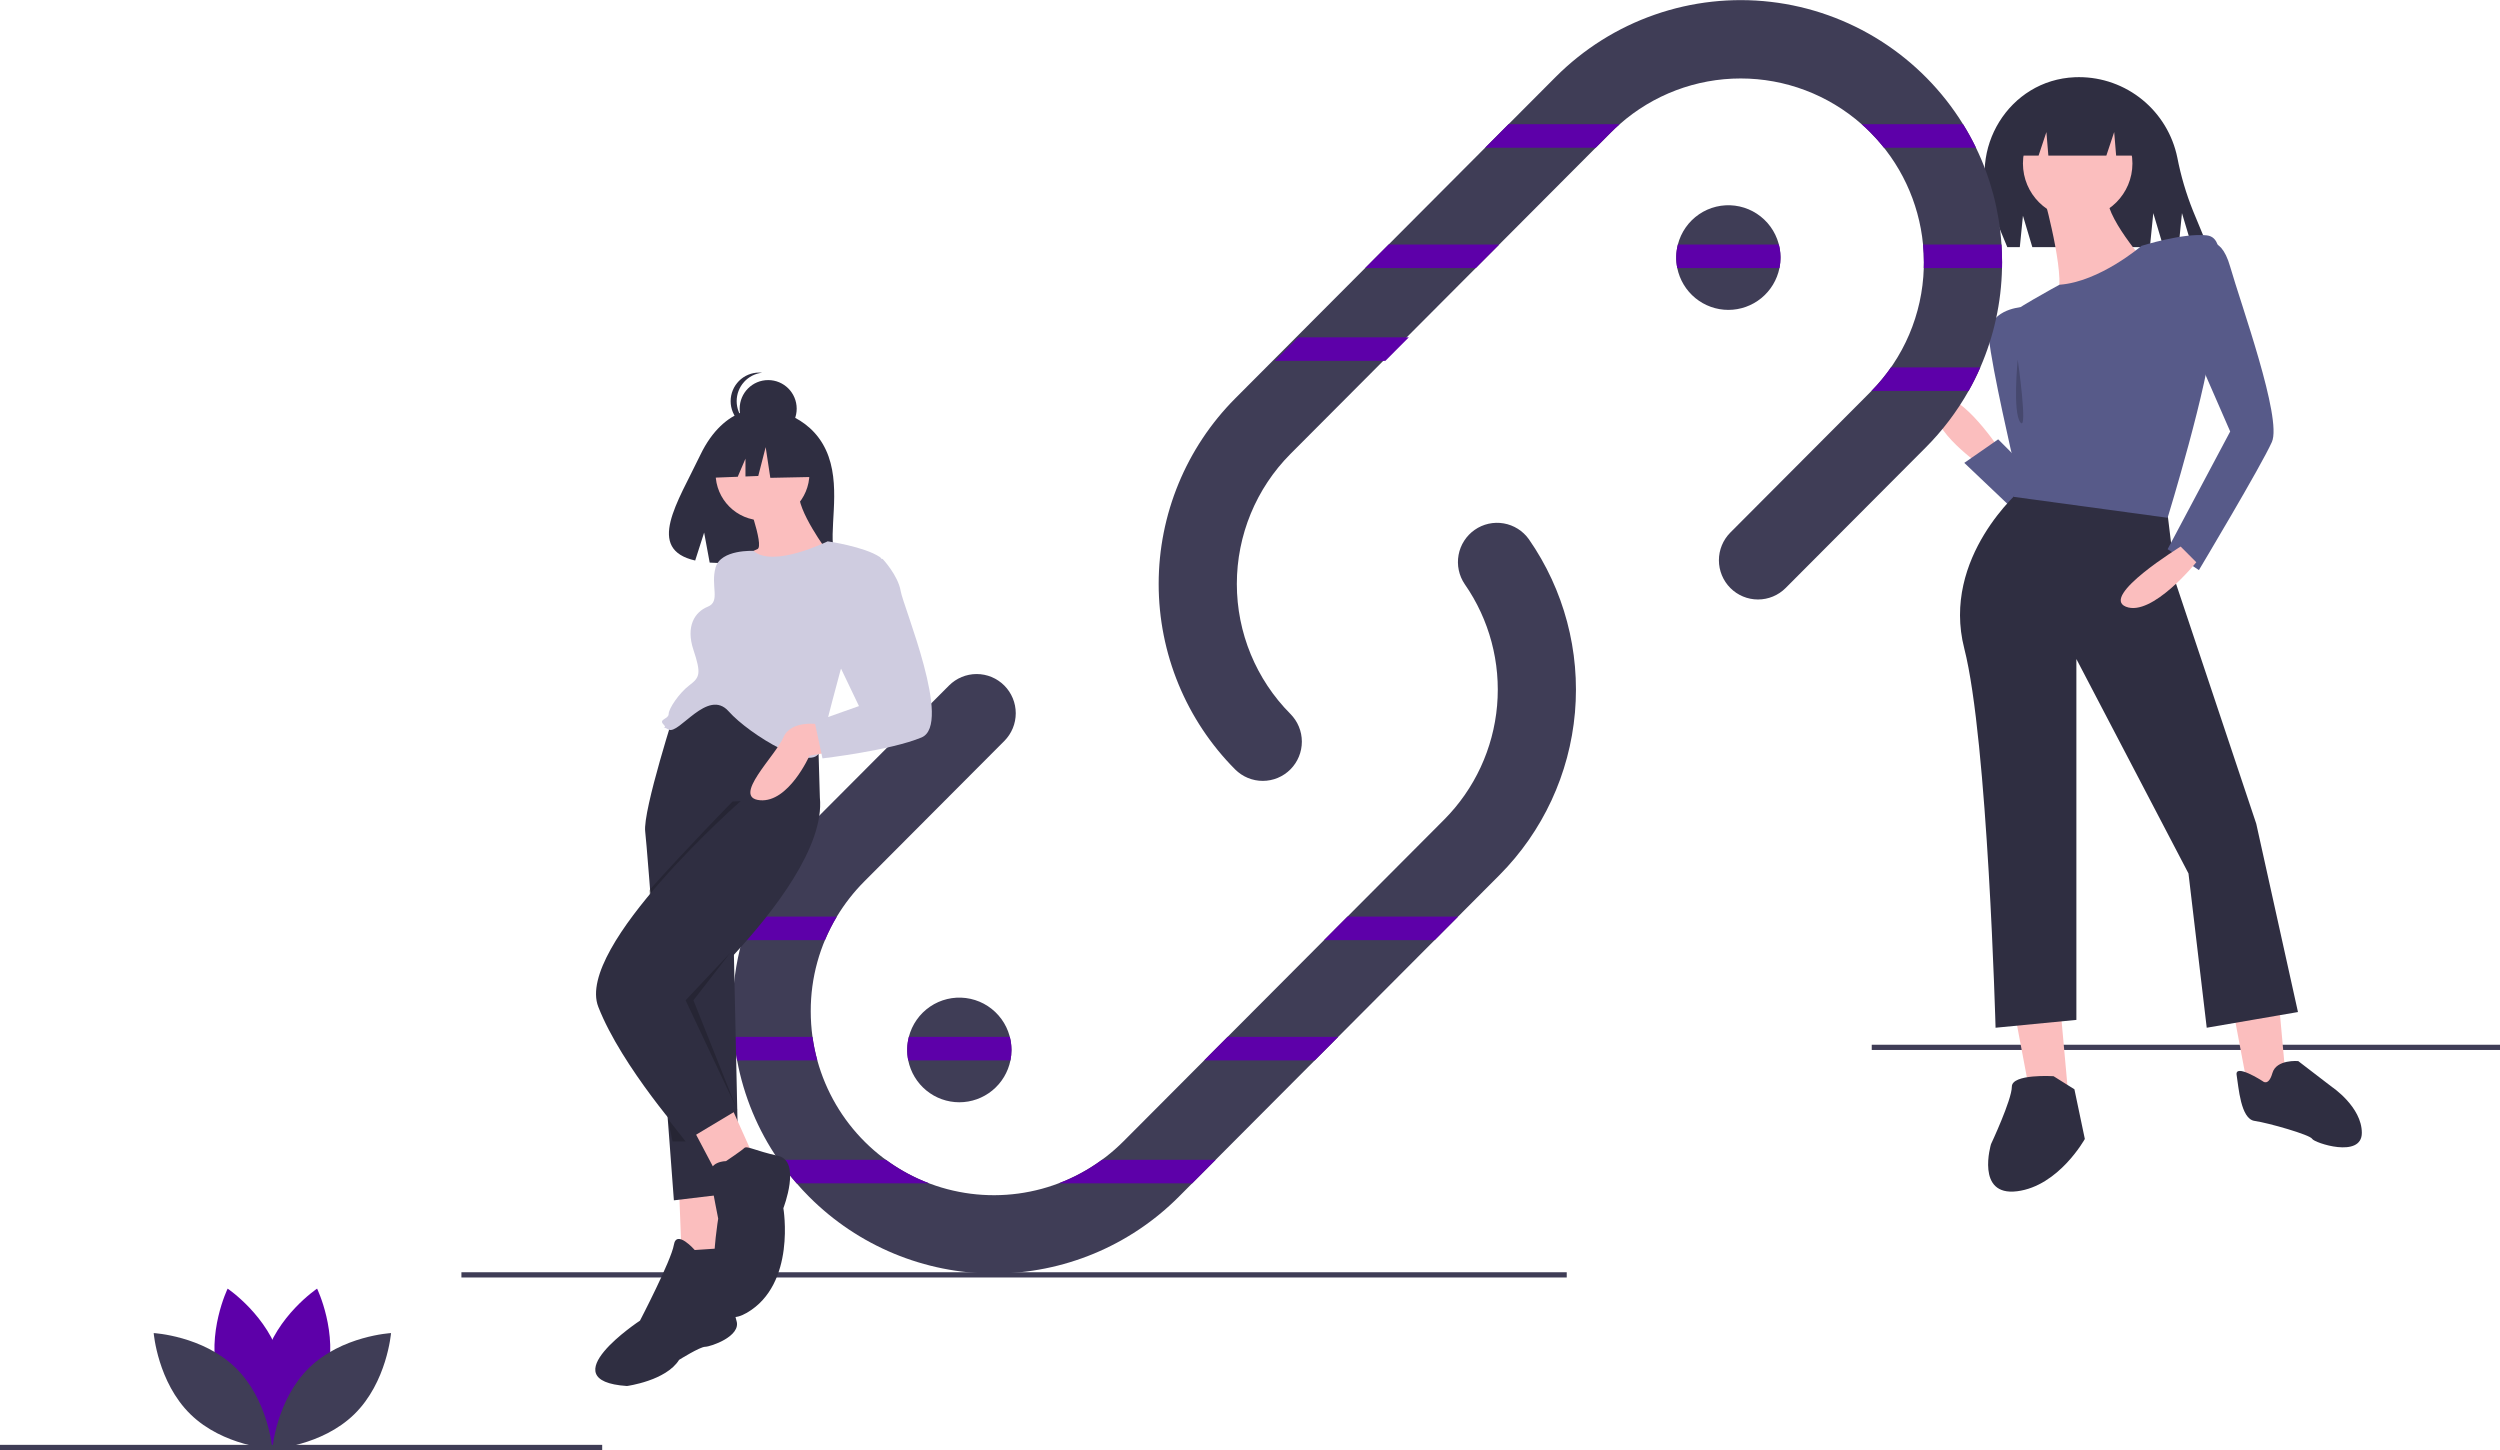 <svg width="631" height="366" viewBox="0 0 631 366" fill="none" xmlns="http://www.w3.org/2000/svg">
<path d="M631 263.692H472.427V265.012H631V263.692Z" fill="#3F3D56"/>
<path d="M507.79 251.831L512.396 276.253L522.265 278.893L519.633 249.851L507.79 251.831Z" fill="#FBBEBE"/>
<path d="M563.06 251.831L567.666 276.253L577.535 278.893L574.903 249.851L563.06 251.831Z" fill="#FBBEBE"/>
<path d="M518.318 271.633C518.318 271.633 507.79 270.973 507.79 274.273C507.79 277.573 502.526 288.794 502.526 288.794C502.526 288.794 498.578 301.995 509.106 300.675C519.633 299.355 526.213 287.474 526.213 287.474L523.581 274.933L518.318 271.633Z" fill="#2F2E41"/>
<path d="M571.047 272.85C571.047 272.85 564.025 268.322 564.526 271.341C565.028 274.36 565.529 282.411 569.041 282.914C572.552 283.417 583.086 286.436 583.587 287.442C584.089 288.449 596.127 292.474 596.127 285.933C596.127 279.392 588.603 274.36 588.603 274.36L580.076 267.818C580.076 267.818 574.558 267.315 573.555 270.837C572.552 274.36 571.047 272.85 571.047 272.85Z" fill="#2F2E41"/>
<path d="M504.339 112.869C504.339 112.869 493.154 96.368 489.206 101.648C485.258 106.929 499.076 116.829 499.076 116.829L504.339 112.869Z" fill="#FBBEBE"/>
<path d="M508.287 128.711C507.629 128.051 495.786 116.83 495.786 116.83L504.339 110.889L514.209 120.79L508.287 128.711Z" fill="#575A89"/>
<path d="M509.932 77.556C509.932 77.556 501.378 78.216 502.036 85.477C502.694 92.738 508.287 116.83 508.287 116.83L511.577 123.43C511.577 123.43 523.75 85.477 509.932 77.556Z" fill="#575A89"/>
<path d="M510.59 54.454L512.959 62.375H542.634L543.489 53.794L546.055 62.375H549.871L550.727 53.794L553.293 62.375H557.307L553.533 53.255C551.78 48.895 550.447 44.377 549.554 39.762C548.377 34.032 545.265 28.884 540.744 25.187C536.223 21.491 530.569 19.472 524.737 19.471C524.387 19.471 524.039 19.479 523.693 19.493C507.06 20.169 496.408 37.642 502.79 53.065L506.642 62.375H509.801L510.59 54.454Z" fill="#2F2E41"/>
<path d="M510.261 123.43C510.261 123.43 489.864 140.592 495.786 163.693C501.707 186.795 503.681 259.401 503.681 259.401L524.079 257.421V166.334L552.372 220.458L556.978 259.401L580.007 255.441L569.479 207.917L549.234 147.339L547.108 129.862L510.261 123.43Z" fill="#2F2E41"/>
<path d="M524.408 55.115C532.039 55.115 538.225 48.909 538.225 41.254C538.225 33.598 532.039 27.392 524.408 27.392C516.776 27.392 510.59 33.598 510.59 41.254C510.59 48.909 516.776 55.115 524.408 55.115Z" fill="#FBBEBE"/>
<path d="M516.183 50.824C516.183 50.824 522.105 72.606 518.815 75.246C515.525 77.886 541.844 66.665 541.844 66.665C541.844 66.665 530.658 54.124 531.974 48.844L516.183 50.824Z" fill="#FBBEBE"/>
<path d="M540.528 62.045C540.528 62.045 529.993 71.135 519.798 71.871C519.798 71.871 506.313 79.207 506.971 79.867C507.629 80.527 509.603 89.767 509.603 89.767C509.603 89.767 512.893 94.864 512.893 105.609C512.893 106.929 508.287 125.41 508.287 125.41L547.108 130.691C547.108 130.691 557.636 96.368 558.294 84.487C558.952 72.606 562.899 60.065 556.978 59.405C551.056 58.745 540.528 62.045 540.528 62.045Z" fill="#575A89"/>
<path d="M555.662 62.045C555.662 62.045 560.267 58.085 562.899 67.326C565.531 76.566 576.059 105.609 573.427 111.549C570.795 117.49 555.004 143.892 555.004 143.892L547.108 138.611L562.899 108.909L553.688 87.787L555.662 62.045Z" fill="#575A89"/>
<path d="M550.398 137.951C550.398 137.951 530 150.492 536.58 153.133C543.16 155.773 554.346 141.912 554.346 141.912L550.398 137.951Z" fill="#FBBEBE"/>
<path d="M509.274 25.412V39.273H514.538L516.512 33.333L517.005 39.273H531.645L533.619 33.333L534.113 39.273H540.199V25.412H509.274Z" fill="#2F2E41"/>
<path opacity="0.2" d="M509.274 90.757C509.274 90.757 507.958 103.958 509.932 106.599C511.906 109.239 509.274 90.757 509.274 90.757Z" fill="black"/>
<path d="M395.444 321.116H116.462V322.437H395.444V321.116Z" fill="#3F3D56"/>
<path d="M378.475 220.861L297.531 302.061C285.156 314.473 268.373 321.446 250.874 321.446C233.374 321.446 216.591 314.473 204.216 302.061C203.124 300.965 202.071 299.836 201.071 298.675C199.423 296.787 197.887 294.803 196.472 292.734C191.28 285.201 187.729 276.654 186.05 267.652C185.675 265.692 185.392 263.711 185.201 261.712C184.997 259.58 184.894 257.428 184.892 255.256C184.886 249.183 185.709 243.138 187.339 237.289C187.899 235.276 188.554 233.296 189.307 231.349C192.63 222.757 197.708 214.957 204.216 208.452L239.53 173.027C241.381 171.17 243.891 170.127 246.508 170.127C249.125 170.127 251.635 171.17 253.486 173.027C255.336 174.883 256.376 177.401 256.376 180.026C256.376 182.652 255.336 185.17 253.486 187.026L218.172 222.451C215.504 225.124 213.168 228.112 211.217 231.349C206.884 238.564 204.606 246.833 204.631 255.256C204.632 257.415 204.779 259.572 205.072 261.712C205.347 263.717 205.755 265.702 206.296 267.652C208.452 275.471 212.614 282.587 218.368 288.287C224.122 293.988 231.266 298.076 239.087 300.141C246.908 302.206 255.132 302.178 262.938 300.058C270.745 297.938 277.86 293.802 283.575 288.061L303.92 267.652L340.108 231.349L364.519 206.861C372.195 199.14 376.919 188.958 377.865 178.095C378.812 167.233 375.921 156.383 369.698 147.443C368.232 145.288 367.674 142.64 368.143 140.074C368.613 137.509 370.072 135.232 372.205 133.74C374.337 132.247 376.971 131.659 379.533 132.103C382.096 132.546 384.38 133.986 385.89 136.11C394.758 148.866 398.874 164.343 397.519 179.836C396.163 195.328 389.422 209.849 378.475 220.861Z" fill="#3F3D56"/>
<path d="M505.326 66.192C505.326 66.68 505.32 67.169 505.307 67.657C505.137 76.298 503.275 84.82 499.826 92.739C498.942 94.77 497.954 96.753 496.865 98.68C493.908 103.925 490.254 108.741 486.002 112.996L450.688 148.421C448.836 150.274 446.328 151.313 443.713 151.311C441.098 151.309 438.591 150.266 436.742 148.412C434.893 146.557 433.854 144.042 433.852 141.419C433.85 138.796 434.886 136.279 436.732 134.422L472.046 98.997C472.151 98.891 472.256 98.785 472.355 98.68C480.504 90.383 485.222 79.3 485.561 67.657C485.58 67.169 485.587 66.68 485.587 66.192C485.587 64.687 485.517 63.195 485.376 61.717C484.346 51.008 479.633 40.992 472.046 33.388C471.342 32.681 470.625 32.001 469.881 31.355C461.44 23.91 450.584 19.804 439.344 19.804C428.104 19.804 417.249 23.91 408.808 31.355C408.064 32.001 407.347 32.681 406.643 33.388L325.699 114.587C317.04 123.295 312.177 135.092 312.177 147.392C312.177 159.691 317.04 171.489 325.699 180.196C327.549 182.053 328.589 184.571 328.589 187.196C328.589 189.822 327.549 192.34 325.699 194.196C323.848 196.053 321.338 197.096 318.721 197.096C316.104 197.096 313.594 196.053 311.743 194.196C299.387 181.773 292.448 164.941 292.448 147.392C292.448 129.843 299.387 113.01 311.743 100.587L392.687 19.388C399.729 12.338 408.268 6.975 417.666 3.7C427.063 0.424 437.077 -0.679 446.959 0.471C456.842 1.622 466.337 4.997 474.737 10.345C483.137 15.692 490.225 22.874 495.47 31.355C496.665 33.275 497.756 35.258 498.74 37.295C502.441 44.941 504.627 53.235 505.175 61.717C505.274 63.202 505.324 64.694 505.326 66.192Z" fill="#3F3D56"/>
<path d="M82.455 347.628C79.441 358.805 69.116 365.728 69.116 365.728C69.116 365.728 63.679 354.528 66.693 343.35C69.707 332.173 80.032 325.25 80.032 325.25C80.032 325.25 85.469 336.45 82.455 347.628Z" fill="#5D00A9"/>
<path d="M55.033 347.628C58.048 358.805 68.372 365.728 68.372 365.728C68.372 365.728 73.81 354.528 70.795 343.35C67.781 332.173 57.457 325.25 57.457 325.25C57.457 325.25 52.019 336.45 55.033 347.628Z" fill="#5D00A9"/>
<path d="M59.463 345.225C67.734 353.303 68.744 365.719 68.744 365.719C68.744 365.719 56.344 365.04 48.073 356.963C39.802 348.886 38.792 336.469 38.792 336.469C38.792 336.469 51.191 337.148 59.463 345.225Z" fill="#3F3D56"/>
<path d="M78.025 345.225C69.754 353.303 68.744 365.719 68.744 365.719C68.744 365.719 81.144 365.04 89.415 356.963C97.686 348.886 98.697 336.469 98.697 336.469C98.697 336.469 86.297 337.148 78.025 345.225Z" fill="#3F3D56"/>
<path d="M449.398 65.015C449.398 65.902 449.31 66.787 449.135 67.656C448.528 70.637 446.913 73.317 444.563 75.241C442.213 77.165 439.272 78.216 436.239 78.216C433.205 78.216 430.265 77.165 427.915 75.241C425.565 73.317 423.95 70.637 423.342 67.656C422.946 65.689 422.998 63.659 423.494 61.715C424.292 58.601 426.196 55.886 428.847 54.08C431.499 52.274 434.717 51.501 437.897 51.907C441.076 52.312 443.999 53.867 446.117 56.281C448.235 58.694 449.401 61.8 449.398 65.015Z" fill="#3F3D56"/>
<path d="M255.295 265.012C255.295 265.898 255.207 266.783 255.032 267.652C254.425 270.633 252.809 273.313 250.459 275.237C248.109 277.162 245.169 278.213 242.136 278.213C239.102 278.213 236.162 277.162 233.812 275.237C231.462 273.313 229.847 270.633 229.239 267.652C228.843 265.685 228.895 263.655 229.391 261.711C230.189 258.597 232.092 255.882 234.744 254.076C237.396 252.27 240.614 251.497 243.794 251.903C246.973 252.308 249.896 253.863 252.014 256.277C254.132 258.69 255.298 261.796 255.295 265.012Z" fill="#3F3D56"/>
<path d="M151.993 364.68H0V366H151.993V364.68Z" fill="#3F3D56"/>
<path d="M380.758 31.352H408.808C408.064 31.999 407.347 32.679 406.643 33.386L402.748 37.293H374.836L380.758 31.352Z" fill="#5D00A9"/>
<path d="M498.74 37.293H475.527C474.441 35.926 473.279 34.621 472.046 33.386C471.342 32.679 470.625 31.999 469.881 31.352H495.47C496.665 33.273 497.756 35.256 498.74 37.293Z" fill="#5D00A9"/>
<path d="M350.491 61.715H378.403L372.481 67.656H344.569L350.491 61.715Z" fill="#5D00A9"/>
<path d="M448.984 61.715C449.48 63.658 449.531 65.689 449.135 67.656H423.342C422.946 65.689 422.998 63.658 423.494 61.715H448.984Z" fill="#5D00A9"/>
<path d="M505.326 66.19C505.326 66.679 505.32 67.167 505.307 67.656H485.561C485.58 67.167 485.587 66.679 485.587 66.19C485.587 64.685 485.517 63.194 485.376 61.715H505.175C505.274 63.2 505.324 64.692 505.326 66.19Z" fill="#5D00A9"/>
<path d="M499.826 92.737C498.942 94.768 497.954 96.751 496.865 98.678H472.355C474.162 96.841 475.81 94.853 477.283 92.737H499.826Z" fill="#5D00A9"/>
<path d="M211.217 231.349C210.073 233.254 209.068 235.239 208.21 237.289H187.339C187.899 235.276 188.554 233.296 189.307 231.349H211.217Z" fill="#5D00A9"/>
<path d="M368.02 231.349L362.098 237.289H334.187L340.108 231.349H368.02Z" fill="#5D00A9"/>
<path d="M206.296 267.652H186.05C185.675 265.692 185.392 263.711 185.201 261.711H205.072C205.346 263.717 205.755 265.702 206.296 267.652Z" fill="#5D00A9"/>
<path d="M255.295 265.012C255.295 265.898 255.207 266.783 255.032 267.652H229.239C228.843 265.686 228.895 263.655 229.391 261.711H254.881C255.156 262.79 255.295 263.899 255.295 265.012Z" fill="#5D00A9"/>
<path d="M337.753 261.711L331.831 267.652H303.92L309.841 261.711H337.753Z" fill="#5D00A9"/>
<path d="M234.529 298.674H201.071C199.423 296.787 197.887 294.803 196.472 292.734H223.607C226.962 295.203 230.636 297.201 234.529 298.674Z" fill="#5D00A9"/>
<path d="M306.828 292.734L300.906 298.674H267.218C271.111 297.201 274.785 295.203 278.14 292.734H306.828Z" fill="#5D00A9"/>
<path d="M207.654 112.034C202.623 103.507 192.671 103.11 192.671 103.11C192.671 103.11 182.973 101.865 176.751 114.852C170.953 126.956 162.95 138.643 175.463 141.477L177.723 134.42L179.123 142.002C180.905 142.131 182.692 142.162 184.477 142.094C197.878 141.66 210.64 142.221 210.229 137.397C209.683 130.985 212.494 120.238 207.654 112.034Z" fill="#2F2E41"/>
<path d="M171.403 300.325L172.061 317.486H183.905L183.247 299.005L171.403 300.325Z" fill="#FBBEBE"/>
<path d="M203.644 178.875L202.446 182.868L186.931 234.57L185.221 240.26L186.536 300.985L170.087 302.965C170.087 302.965 169.607 296.589 168.903 287.176C167.488 268.536 165.172 237.969 163.83 221.336C163.336 215.184 162.981 210.94 162.849 209.897C162.191 204.617 170.745 178.215 170.745 178.215L187.852 176.895L203.644 178.875Z" fill="#2F2E41"/>
<path d="M175.351 315.506C175.351 315.506 170.745 310.225 170.087 314.186C169.429 318.146 161.533 333.327 161.533 333.327C161.533 333.327 138.504 348.509 158.244 349.829C158.244 349.829 168.113 348.509 171.403 343.228C171.403 343.228 176.667 339.928 177.983 339.928C179.299 339.928 187.194 337.288 185.879 333.327C184.563 329.367 185.221 314.846 185.221 314.846L175.351 315.506Z" fill="#2F2E41"/>
<path d="M174.693 284.483L180.615 295.704L189.826 291.084L183.905 277.883L174.693 284.483Z" fill="#FBBEBE"/>
<path opacity="0.2" d="M170.087 252.141C170.087 252.141 165.179 241.382 163.836 224.748C173.364 214.069 184.892 202.306 184.892 202.306L198.709 201.646L202.986 201.316C203.986 211.349 195.524 224.273 186.931 234.57C181.709 240.793 176.082 246.663 170.087 252.141Z" fill="black"/>
<path d="M187.194 201.976C187.194 201.976 145.084 238.94 151.006 254.121C156.928 269.302 173.377 287.784 173.377 287.784L186.086 280.174L174.035 252.141C174.035 252.141 179.087 247.646 185.236 240.987C195.243 230.151 208.156 213.581 206.934 201.316L206.276 178.875L195.09 180.195L187.194 201.976Z" fill="#2F2E41"/>
<path d="M183.247 293.064C183.247 293.064 178.641 293.064 179.299 297.025C179.957 300.985 181.273 307.585 181.273 307.585C181.273 307.585 176.009 338.608 188.51 331.347C201.012 324.087 197.722 304.945 197.722 304.945C197.722 304.945 202.328 293.064 196.406 291.744C190.484 290.424 188.51 289.104 187.852 289.764C187.194 290.424 183.247 293.064 183.247 293.064Z" fill="#2F2E41"/>
<path d="M192.458 131.351C198.999 131.351 204.302 126.032 204.302 119.47C204.302 112.908 198.999 107.589 192.458 107.589C185.917 107.589 180.615 112.908 180.615 119.47C180.615 126.032 185.917 131.351 192.458 131.351Z" fill="#FBBEBE"/>
<path d="M187.852 124.09C187.852 124.09 193.116 137.951 191.142 138.611C189.168 139.272 185.221 142.572 185.221 142.572L191.8 148.512L208.908 139.272C208.908 139.272 201.012 128.711 201.67 124.09H187.852Z" fill="#FBBEBE"/>
<path d="M208.908 136.631C208.908 136.631 195.14 143.44 190.18 139.045C190.18 139.045 181.931 138.611 180.615 143.232C179.299 147.852 181.931 151.812 178.641 153.132C175.351 154.453 173.048 158.083 175.022 164.023C176.996 169.964 176.667 170.954 174.035 172.934C171.403 174.914 168.771 178.875 168.771 180.195C168.771 181.515 166.139 181.515 167.455 182.835C168.771 184.155 166.139 182.835 168.771 184.155C171.403 185.475 178.641 173.594 183.905 179.535C189.168 185.475 205.618 195.376 206.934 189.435C208.25 183.495 212.198 168.974 212.198 168.974C212.198 168.974 226.015 143.232 222.067 140.591C218.119 137.951 208.908 136.631 208.908 136.631Z" fill="#CFCCE0"/>
<path d="M206.934 182.835C206.934 182.835 199.696 181.515 197.722 186.135C195.748 190.756 184.563 201.317 191.8 201.977C199.038 202.637 204.302 190.756 204.302 190.756L211.54 189.436L206.934 182.835Z" fill="#FBBEBE"/>
<path d="M214.172 140.592L222.777 141.072C222.777 141.072 226.673 145.212 227.331 149.172C227.989 153.133 240.491 182.835 232.595 186.135C224.699 189.436 207.592 191.416 207.592 191.416L205.618 182.175L216.803 178.215L208.908 161.713L214.172 140.592Z" fill="#CFCCE0"/>
<path opacity="0.2" d="M175.022 252.471L185.845 279.614L173.048 252.471L184.234 240.59L175.022 252.471Z" fill="black"/>
<path opacity="0.2" d="M168.536 282.349L173.048 288.114H169.758L168.536 282.349Z" fill="black"/>
<path d="M193.889 110.372C197.863 110.372 201.085 107.14 201.085 103.153C201.085 99.166 197.863 95.934 193.889 95.934C189.914 95.934 186.693 99.166 186.693 103.153C186.693 107.14 189.914 110.372 193.889 110.372Z" fill="#2F2E41"/>
<path d="M185.935 101.253C185.935 99.47 186.593 97.751 187.782 96.425C188.971 95.1 190.606 94.263 192.374 94.075C192.122 94.048 191.869 94.035 191.616 94.034C190.671 94.034 189.734 94.22 188.86 94.582C187.986 94.944 187.192 95.476 186.523 96.146C185.854 96.817 185.324 97.613 184.962 98.489C184.6 99.365 184.413 100.305 184.413 101.253C184.413 102.202 184.6 103.141 184.962 104.017C185.324 104.894 185.854 105.69 186.523 106.36C187.192 107.031 187.986 107.562 188.86 107.925C189.734 108.287 190.671 108.473 191.616 108.472C191.869 108.472 192.122 108.458 192.374 108.432C190.606 108.244 188.971 107.407 187.782 106.081C186.593 104.756 185.935 103.036 185.935 101.253Z" fill="#2F2E41"/>
<path d="M205.43 111.212L195.597 106.046L182.019 108.159L179.209 120.606L186.203 120.336L188.156 115.763V120.261L191.383 120.136L193.256 112.856L194.426 120.606L205.897 120.371L205.43 111.212Z" fill="#2F2E41"/>
<path d="M327.673 85.147H355.584L349.662 91.087H321.751L327.673 85.147Z" fill="#5D00A9"/>
</svg>
